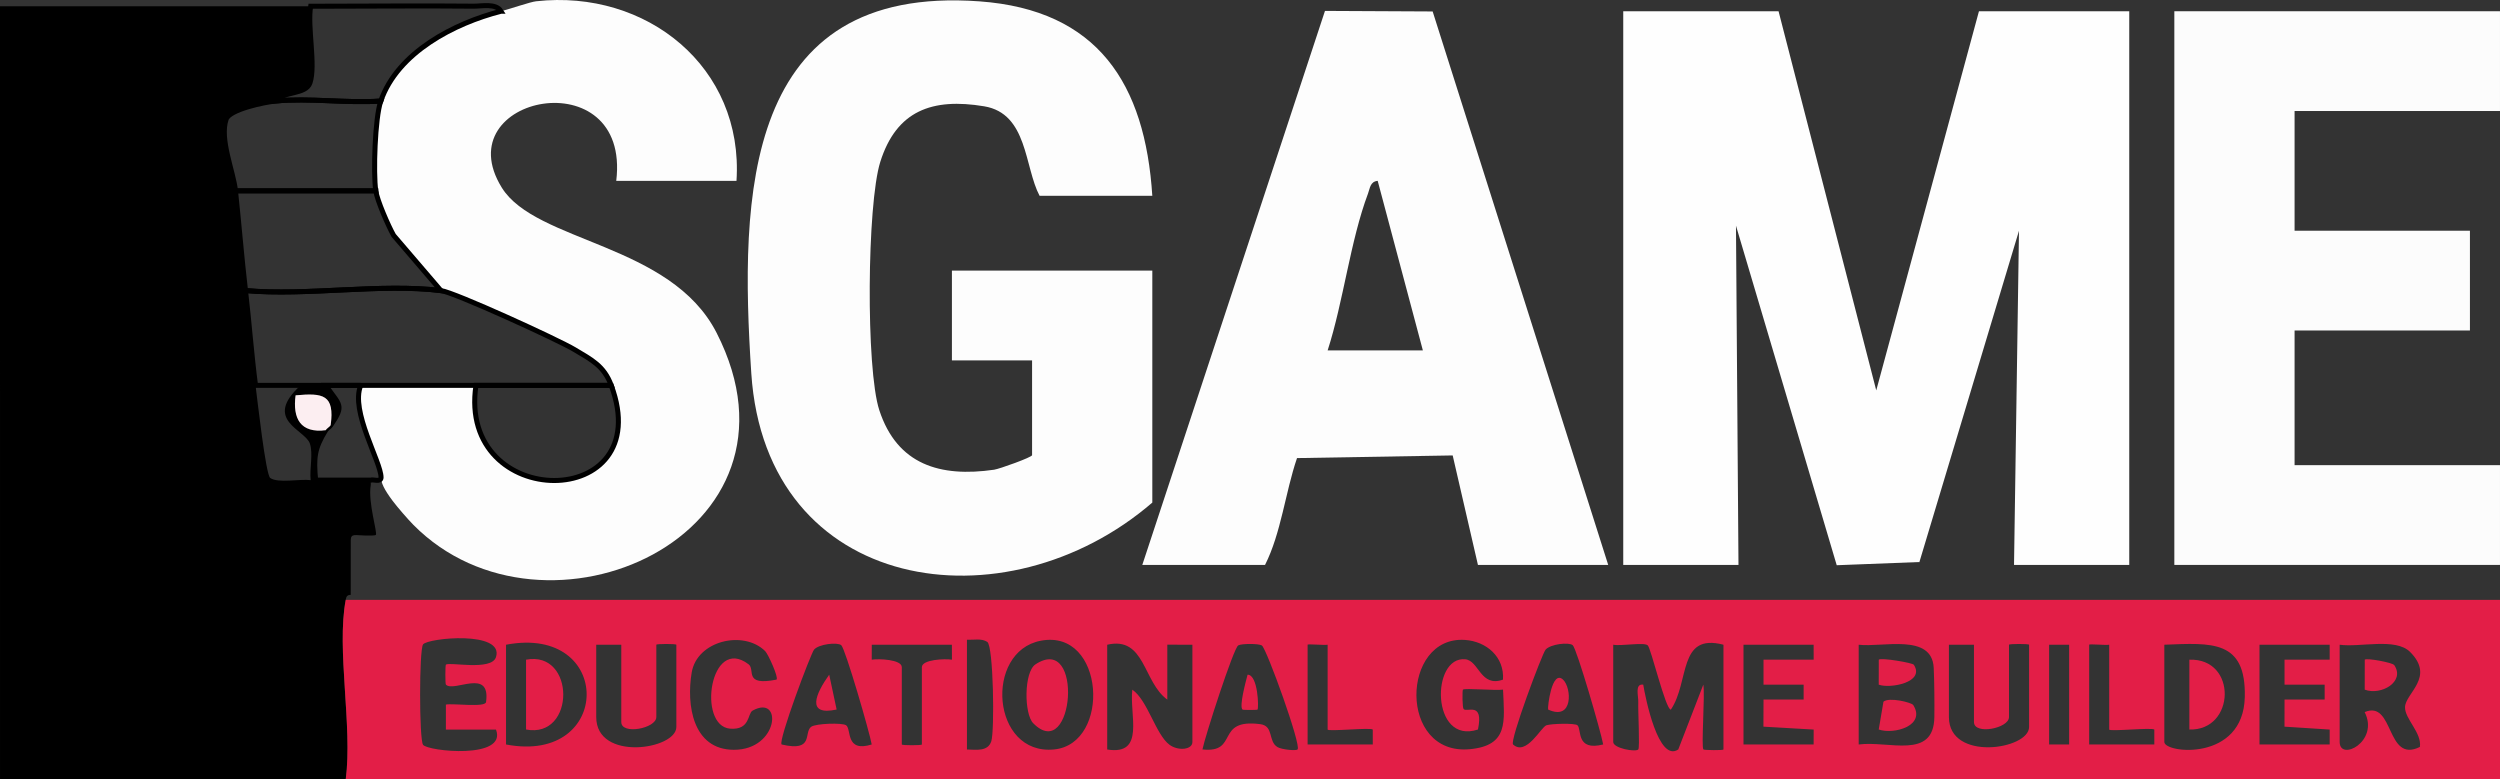 <?xml version="1.0" encoding="UTF-8"?><svg id="Capa_2" xmlns="http://www.w3.org/2000/svg" viewBox="0 0 498.012 155.263"><rect x="0" y="0" width="498.012" height="155.263" fill="#333333" stroke="none"/><defs><style>.cls-1{fill:#fceef1;}.cls-2{fill:none;stroke:#000;stroke-miterlimit:10;}.cls-3{fill:#fefefe;}.cls-4{fill:#fcfcfc;}.cls-5{fill:#e31e47;}.cls-6{fill:#fdfdfd;}</style></defs><g id="Capa_1-2"><path d="M60.883,1.248c.333,0,.665,0,.998,0-.704,4.114,1.054,11.743-.137,15.265-.812,2.399-5.406,1.609-6.849,3.614-2.251.225-9.174,1.671-9.84,3.61-1.367,3.98,1.443,10.391,1.856,14.275.705,6.628,1.223,13.239,1.996,19.873.729,6.254,1.181,12.644,1.996,18.879.37,2.833,2.026,17.808,2.928,18.448,1.559,1.107,5.938.151,8.054.435-.25-2.225.535-5.272-.163-7.3-.959-2.788-9.45-4.657-1.837-11.583h4.99c2.805,4.061,3.789,3.87.998,7.949.818-6.084-1.485-6.471-6.99-5.961-.614,4.604.952,7.571,5.992,6.955-2.266,3.653-2.407,5.487-2,9.941l10.982-.004c-.107.067.062.65,0,.994-.601,3.347,1.413,9.629,1.004,9.926-.225.163-1.379.122-2.156.114-1.911-.021-2.794-.462-2.831.885l-.01,10.935c-.729.014-.875.343-.998.994-1.874,9.872,1.39,25.254,0,35.771H.005l-.005-154.018c20.278.014,40.605,0,60.883.005Z"/><path class="cls-5" d="M68.872,119.493c-1.88,9.87,1.39,25.25,0,35.77h429.14v-35.77H68.872ZM84.272,148.363c-.78-1.11-.78-18.88,0-19.99.91-1.3,16.23-2.81,14.53,2.53-.9,2.82-9.38.88-9.98,1.51-.14.14-.14,3.82,0,3.96,1.56,1.64,8.97-3.44,8,3.48-.16,1.13-6.52.22-8,.5v4.98h9.98c2.3,6-13.62,4.34-14.53,3.03ZM100.802,148.303v-19.87c21.51-4.1,21.32,23.95,0,19.87ZM134.732,144.823c0,4.5-15.96,6.93-15.96-1.98v-14.41h4.99v15.4c0,2.62,6.98,1.27,6.98-.99v-14.41c0-.2,3.99-.2,3.99,0v16.39ZM154.692,135.383c-6.68,1.32-4.14-1.97-5.58-3.06-7.7-5.85-10.26,12.3-3.67,12.83,4.02.32,3.45-3.02,4.47-3.59,6.03-3.36,5.29,7.8-3.7,7.8-8.23,0-9.51-8.95-8.42-15.41,1.06-6.32,10.31-8.51,14.63-4.25.61.6,2.72,5.28,2.27,5.68ZM168.532,144.463c-.81-.51-6-.35-6.93.31-1.56,1.11.66,5.08-5.9,3.53-.74-.67,5.82-18.13,6.46-18.89.94-1.12,4.66-1.52,5.42-.89.8.67,5.62,17.28,6.07,19.78-5.33,1.66-3.98-3.1-5.12-3.84ZM183.642,132.903v15.4c0,.2-4,.2-4,0v-15.4c0-1.54-4.62-1.72-5.99-1.49l.01-2.98h15.96l.01,2.98c-1.37-.23-5.99-.05-5.99,1.49ZM197.472,147.663c-.68,2.09-2.99,1.68-4.85,1.64v-21.86c1.28.06,2.93-.33,4.05.43,1.24.84,1.47,17.72.8,19.79ZM210.002,149.293c-12.51,1.25-14-19.51-2.66-21.66,12.76-2.43,14.02,20.52,2.66,21.66ZM237.532,147.803c0,1.58-2.87,1.82-4.56.56-2.76-2.05-4.34-8.86-7.41-10.98-.61,5.07,2.64,13.15-5,11.92v-20.87c7.57-1.76,7.11,7.44,11.97,10.93v-10.94l5,.01v19.37ZM258.482,149.293c-.34.31-3.16.03-4-.47-1.92-1.14-.68-4.21-3.44-4.57-9.09-1.17-4.16,5.83-11.51,5.04.56-2.76,6.19-20.14,7.12-20.72.62-.39,4.09-.39,4.71,0,.93.58,7.93,19.98,7.12,20.72ZM273.462,148.303h-12.98v-19.87c0-.2,3.28.13,3.99,0v16.89c0,.45,8.57-.44,8.99.01v2.97ZM292.802,149.243c-14.31,1.35-13.74-22.59-1.01-21.77,4.32.28,7.91,3.39,7.61,7.91-4.5,1.61-4.77-3.77-7.5-4.05-6.87-.69-6.86,17.1,2.51,13.99,1.19-5.65-2.2-3.36-2.85-4.07-.27-.28-.28-3.73-.14-3.87.32-.35,6.52.22,7.99-.01.26,6.33,1.16,11.14-6.61,11.87ZM314.242,144.483c-.49-.46-5.17-.34-6.2,0-1.04.35-4.03,6.21-6.63,3.82-.74-.68,5.79-18.08,6.47-18.88.96-1.13,4.64-1.54,5.41-.9.8.67,5.62,17.28,6.07,19.78-5.48,1.38-4.25-3.02-5.12-3.82ZM343.322,149.303c0,.19-3.85.14-3.99,0-.47-.45.34-10.93-.02-12.92l-4.99,12.91c-3.97,2.69-6.56-10.35-6.98-12.91-1.74-.23-.94,2.26-.99,3.47-.07,1.72.34,9.12,0,9.45-.58.55-4.99-.24-4.99-1.5v-19.37c1.56.31,6.11-.54,6.87.12.66.57,3.56,12.81,4.61,12.81,3.78-5.58,1.38-15.31,10.48-12.93v20.87ZM359.292,136.383v2.97h-7.99l-.02,5.4,10.01.58-.01,2.97h-13.97v-19.87h13.97l.01,2.98-9.99-.01v4.98h7.99ZM385.332,142.853c-.12,8.53-9.04,4.67-15.07,5.45v-19.87c4.72.57,14.56-2.34,14.94,4.56.13,2.44.17,7.34.13,9.86ZM404.202,144.823c0,4.5-15.97,6.93-15.97-1.98v-14.41h4.99v15.4c0,2.62,6.98,1.27,6.98-.99v-14.41c0-.2,4-.2,4,0v16.39ZM412.182,148.303h-3.99v-19.87h3.99v19.87ZM429.152,148.303h-12.98v-19.87c0-.2,3.28.13,3.99,0v16.89c0,.45,8.56-.44,8.99.01v2.97ZM447.172,138.883c-.31,12.91-16.03,11.19-16.03,8.92v-19.37c9.45-.37,16.31-1.01,16.03,10.45ZM464.082,131.413l-8.99-.01v4.98h7.99v2.97h-7.99l-.01,5.4,9,.58v2.97h-13.98v-19.87h13.98v2.98ZM482.052,148.793c-6.81,3.37-5.06-9.42-11-6.94,2.97,5.87-4.98,9.89-4.98,5.95v-19.37c4.01.58,11.13-1.45,14.02,1.43,5.04,5.02-.91,8.22-1,10.98-.08,2.36,3.39,5.13,2.96,7.95Z"/><path class="cls-5" d="M471.062,137.383l.01-5.97c.37-.38,5.52.56,5.88,1.09,2.22,3.28-2.61,6.1-5.89,4.88Z"/><path class="cls-5" d="M205.832,144.083c-1.86-1.88-1.87-10.22.44-11.74,9.7-6.38,7.67,19.91-.44,11.74Z"/><path class="cls-5" d="M436.132,145.323v-13.91c9.61-.33,9.18,14.19,0,13.91Z"/><path class="cls-5" d="M374.252,145.323l.94-5.54c1.1-.96,5.61.14,5.94.67,2.56,4.12-3.82,5.91-6.88,4.87Z"/><path class="cls-5" d="M374.252,136.383l.01-4.97c.44-.45,6.73.62,6.98,1.01,2.31,3.56-4.86,4.8-6.99,3.96Z"/><path class="cls-5" d="M250.502,141.353c-.11.1-2.88.1-2.99,0-.69-.66.65-5.58,1.01-6.95,2.09-.01,2.26,6.67,1.98,6.95Z"/><path class="cls-5" d="M104.792,145.323v-13.91c9.88-1.89,9.89,15.79,0,13.91Z"/><path class="cls-5" d="M308.392,141.343c-.14-.46.74-8.05,2.98-5.95,1.71,1.61,2.08,8.29-2.98,5.95Z"/><path class="cls-5" d="M166.662,141.343c-6.21,1.35-4.13-3.24-1.48-6.94l1.48,6.94Z"/><polygon class="cls-3" points="354.297 2.241 373.758 77.767 394.217 2.241 424.157 2.241 424.157 112.534 401.203 112.534 402.191 45.966 382.356 111.958 365.884 112.595 345.814 44.957 346.313 112.534 323.358 112.534 323.358 2.241 354.297 2.241"/><path class="cls-6" d="M229.546,39.006h-22.455c-3.047-5.731-2.331-16.376-11.035-17.829-10.371-1.731-17.492.878-20.701,11.073-2.644,8.401-2.893,41.231-.191,49.472,3.56,10.859,12.133,13.399,22.858,11.848,1.091-.158,7.572-2.492,7.572-2.896v-18.879h-15.968v-17.885h39.92v46.204c-29.212,25.222-77.003,18.336-79.888-25.787-2.304-35.248-1.664-77.468,45.44-74.058,23.621,1.71,33.019,16.432,34.447,38.736Z"/><path class="cls-6" d="M285.392,2.283l-21.45-.11-36.39,110.36h24.45c3.21-6.35,4.01-14.36,6.37-21.28l31.01-.53,5.03,21.81h25.95L285.392,2.283ZM264.472,69.803c3.14-9.71,4.52-21.87,8.04-31.24.4-1.06.42-2.39,1.93-2.54l9,33.78h-18.97Z"/><path class="cls-6" d="M78.24,99.8c-1.755-2.334-2.334-3.66-2.333-4.68.003-3.158-6.17-13.176-4.046-18.357h22.954c-3.763,25.262,36.33,25.289,26.946,0-1.45-3.909-3.942-5.099-7.316-7.123-3.28-1.967-23.981-11.433-26.616-11.756l-9.417-10.994c-1.057-1.866-3.283-6.98-3.557-8.878-.518-3.594-.16-14.53.998-17.885,3.349-9.703,14.674-15.519,23.952-17.885,1.775-.453,5.811-1.856,6.986-1.987,21.996-2.454,41.399,13.111,39.92,35.771h-23.952c2.938-24.404-34.142-17-22.805,1.343,6.786,10.979,33.666,11.052,42.795,28.933,20.562,40.275-34.226,64.691-60.389,38.264-1.108-1.119-3.175-3.506-4.121-4.765Z"/><polygon class="cls-4" points="498.009 2.241 498.009 22.114 457.091 22.114 457.091 45.961 492.021 45.961 492.021 65.834 457.091 65.834 457.091 92.662 498.009 92.662 498.009 112.534 433.139 112.534 433.139 2.241 498.009 2.241"/><path class="cls-2" d="M87.83,57.885c2.634.322,23.336,9.789,26.616,11.756,3.375,2.024,5.866,3.215,7.316,7.123H50.903c-.815-6.235-1.267-12.625-1.996-18.879,12.271,1.084,26.97-1.463,38.922,0Z"/><path class="cls-2" d="M74.855,38.012c.274,1.899,2.5,7.012,3.557,8.878l9.417,10.994c-11.953-1.463-26.651,1.084-38.922,0-.773-6.634-1.291-13.244-1.996-19.873h27.944Z"/><path class="cls-2" d="M54.895,20.127c6.637-.662,14.2.482,20.958,0-1.158,3.355-1.516,14.291-.998,17.885h-27.944c-.413-3.884-3.223-10.295-1.856-14.275.666-1.939,7.589-3.386,9.84-3.61Z"/><path class="cls-2" d="M99.806,2.241c-9.278,2.366-20.603,8.182-23.952,17.885-6.758.482-14.321-.662-20.958,0,1.442-2.005,6.037-1.215,6.849-3.614,1.192-3.522-.566-11.15.137-15.265,10.798.003,21.64-.131,32.449-.017,1.688.018,4.44-.634,5.475,1.011Z"/><path class="cls-2" d="M71.861,76.764c-2.124,5.181,4.049,15.198,4.046,18.357-.001,1.02-1.7.303-2.05.522l-10.982.004c-.407-4.453-.265-6.287,2-9.941.232-.374.752-.634.998-.994,2.791-4.079,1.807-3.888-.998-7.949h6.986Z"/><path class="cls-1" d="M65.873,84.713c-.246.36-.766.62-.998.994-5.039.617-6.606-2.351-5.992-6.955,5.505-.509,7.808-.123,6.99,5.961Z"/><path class="cls-2" d="M121.762,76.764c9.383,25.289-30.709,25.262-26.946,0h26.946Z"/></g></svg>